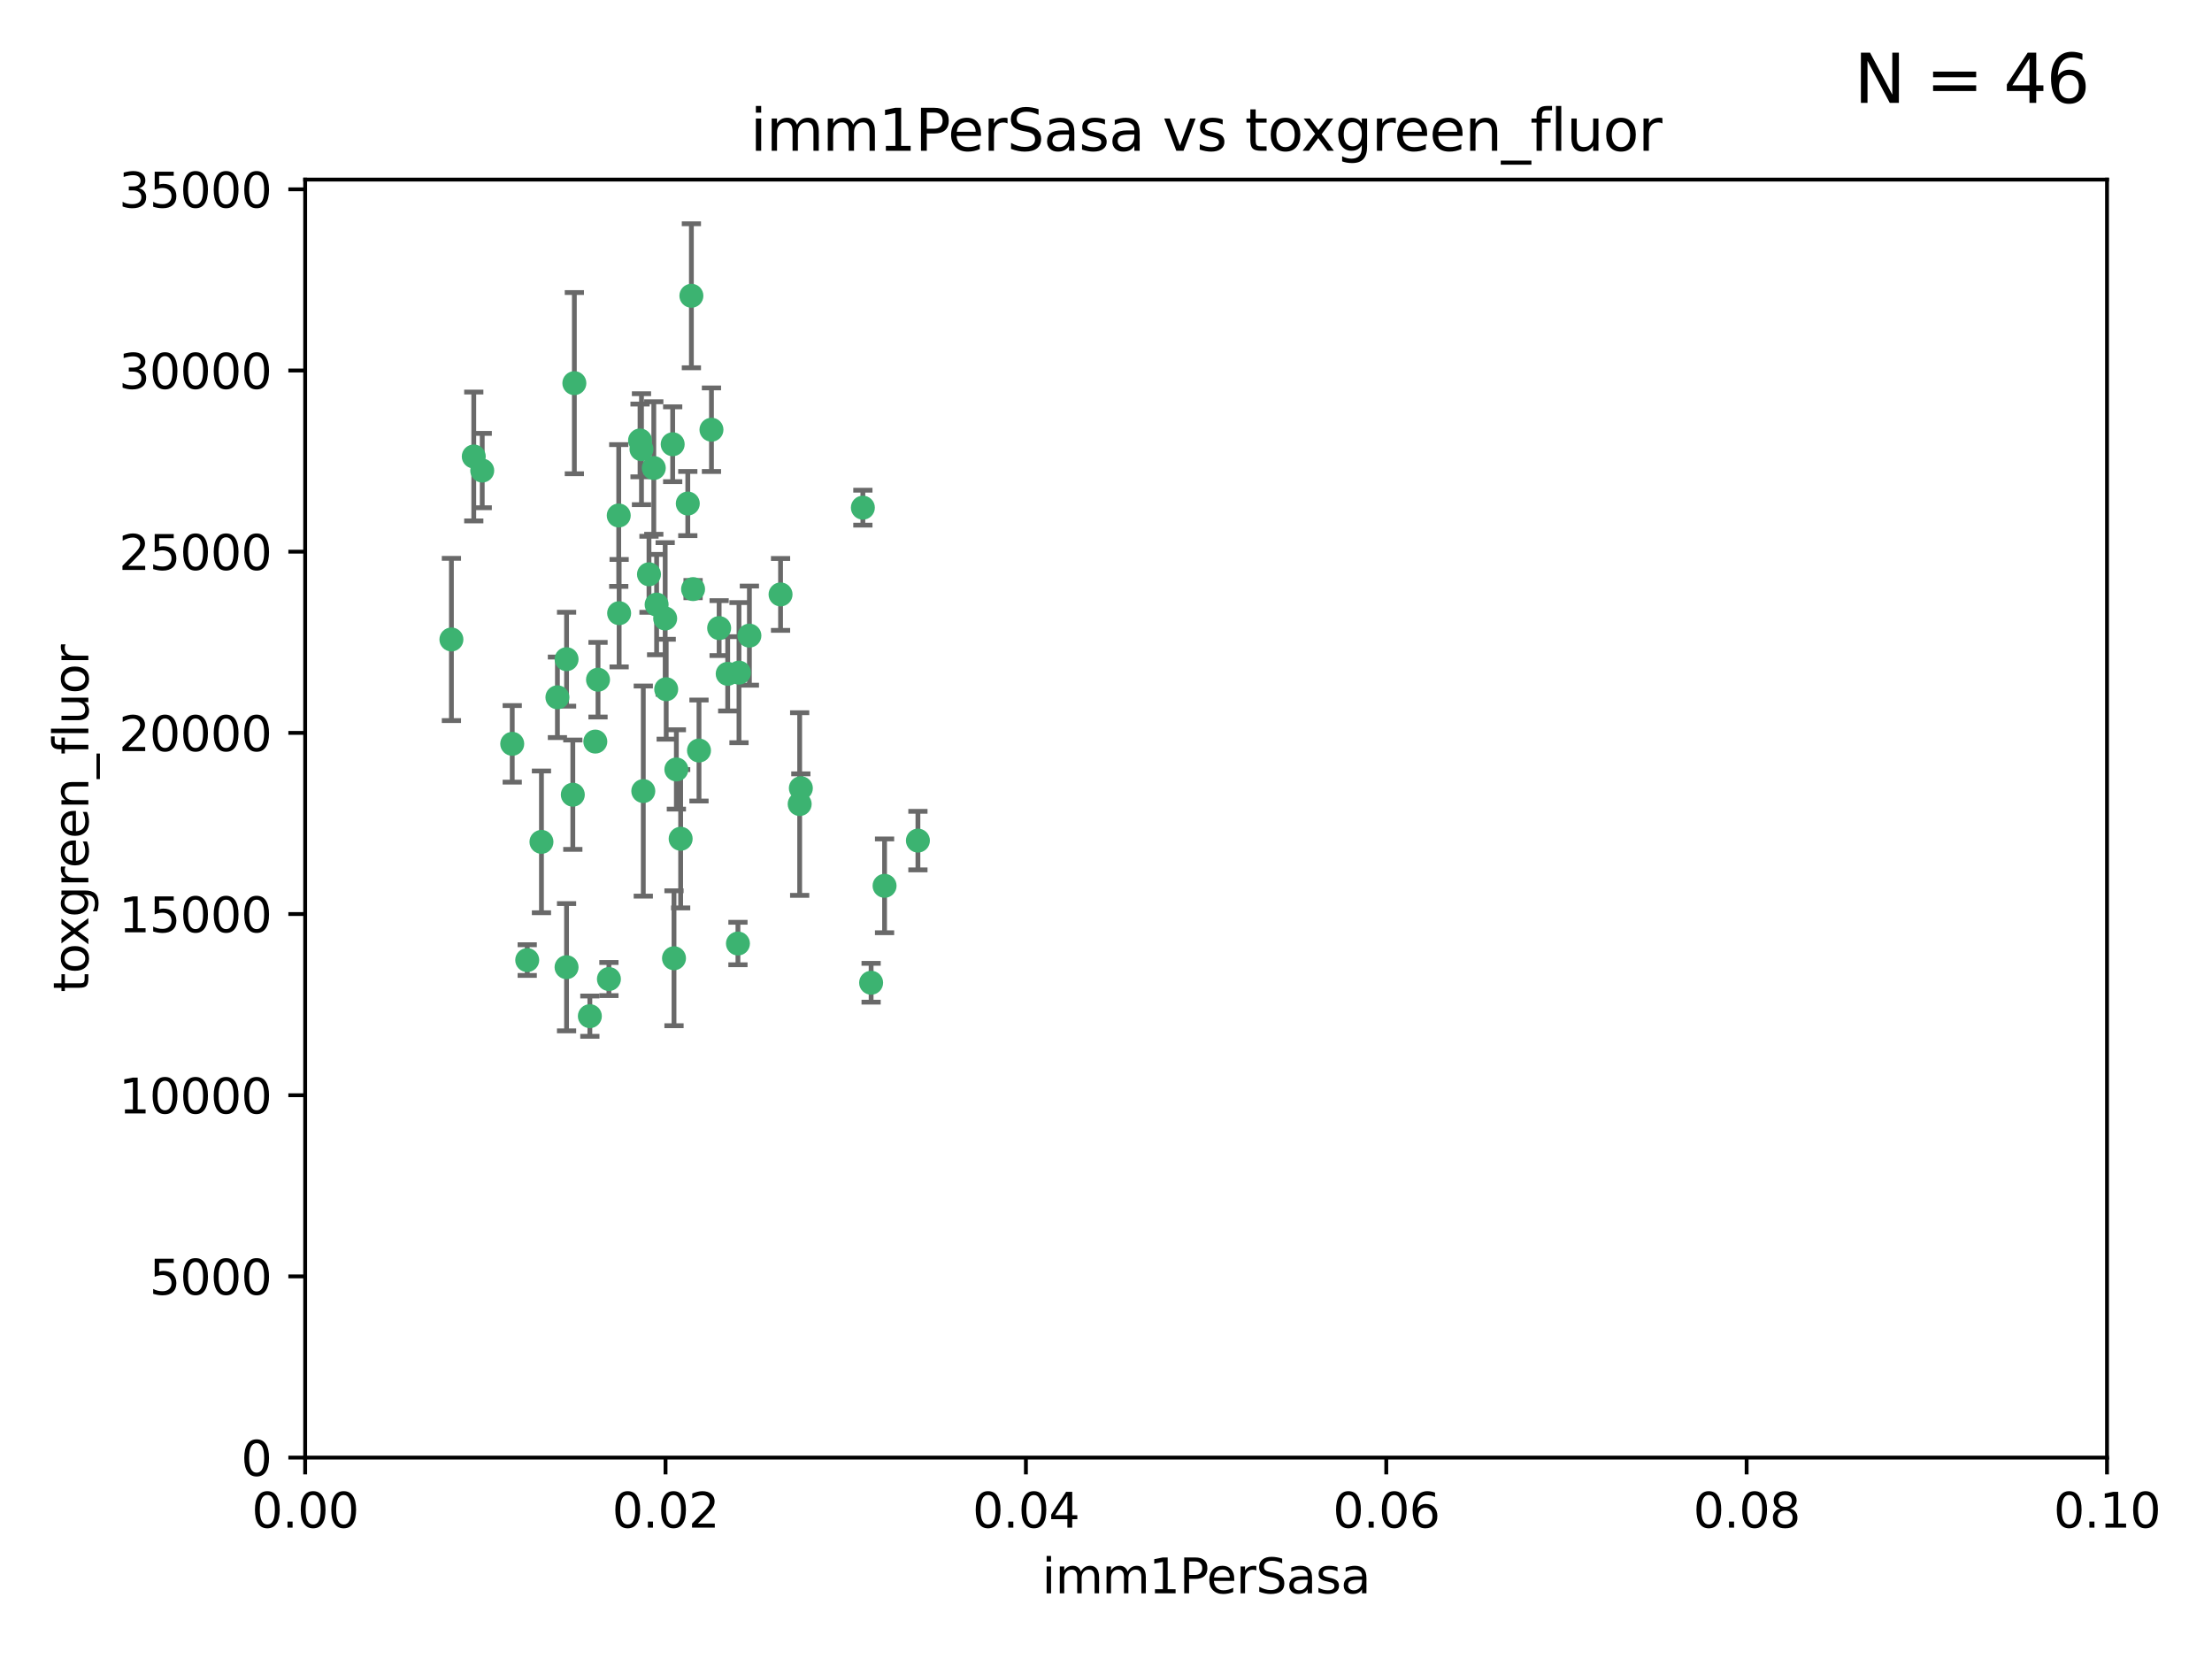 <?xml version="1.0" encoding="utf-8" standalone="no"?>
<!DOCTYPE svg PUBLIC "-//W3C//DTD SVG 1.1//EN"
  "http://www.w3.org/Graphics/SVG/1.1/DTD/svg11.dtd">
<svg xmlns:xlink="http://www.w3.org/1999/xlink" width="460.8pt" height="345.6pt" viewBox="0 0 460.8 345.6" xmlns="http://www.w3.org/2000/svg" version="1.1">
 <defs>
  <style type="text/css">*{stroke-linejoin: round; stroke-linecap: butt}</style>
 </defs>
 <g id="figure_1">
  <g id="patch_1">
   <path d="M 0 345.6 
L 460.8 345.6 
L 460.8 0 
L 0 0 
z
" style="fill: #ffffff"/>
  </g>
  <g id="axes_1">
   <g id="patch_2">
    <path d="M 63.571 303.64 
L 438.93 303.64 
L 438.93 37.411 
L 63.571 37.411 
z
" style="fill: #ffffff"/>
   </g>
   <g id="PathCollection_1">
    <defs>
     <path id="mf09c8affb4" d="M 0 1.118 
C 0.297 1.118 0.581 1 0.791 0.791 
C 1 0.581 1.118 0.297 1.118 0 
C 1.118 -0.297 1 -0.581 0.791 -0.791 
C 0.581 -1 0.297 -1.118 0 -1.118 
C -0.297 -1.118 -0.581 -1 -0.791 -0.791 
C -1 -0.581 -1.118 -0.297 -1.118 0 
C -1.118 0.297 -1 0.581 -0.791 0.791 
C -0.581 1 -0.297 1.118 0 1.118 
z
" style="stroke: #3cb371"/>
    </defs>
    <g clip-path="url(#p723d322f1e)">
     <use xlink:href="#mf09c8affb4" x="100.458" y="98.026" style="fill: #3cb371; stroke: #3cb371"/>
     <use xlink:href="#mf09c8affb4" x="98.695" y="95.094" style="fill: #3cb371; stroke: #3cb371"/>
     <use xlink:href="#mf09c8affb4" x="148.21" y="89.516" style="fill: #3cb371; stroke: #3cb371"/>
     <use xlink:href="#mf09c8affb4" x="138.568" y="128.839" style="fill: #3cb371; stroke: #3cb371"/>
     <use xlink:href="#mf09c8affb4" x="118.027" y="137.321" style="fill: #3cb371; stroke: #3cb371"/>
     <use xlink:href="#mf09c8affb4" x="133.331" y="91.754" style="fill: #3cb371; stroke: #3cb371"/>
     <use xlink:href="#mf09c8affb4" x="136.786" y="125.947" style="fill: #3cb371; stroke: #3cb371"/>
     <use xlink:href="#mf09c8affb4" x="124.016" y="154.483" style="fill: #3cb371; stroke: #3cb371"/>
     <use xlink:href="#mf09c8affb4" x="128.894" y="107.386" style="fill: #3cb371; stroke: #3cb371"/>
     <use xlink:href="#mf09c8affb4" x="135.196" y="119.635" style="fill: #3cb371; stroke: #3cb371"/>
     <use xlink:href="#mf09c8affb4" x="119.649" y="79.819" style="fill: #3cb371; stroke: #3cb371"/>
     <use xlink:href="#mf09c8affb4" x="144.38" y="122.72" style="fill: #3cb371; stroke: #3cb371"/>
     <use xlink:href="#mf09c8affb4" x="126.849" y="203.953" style="fill: #3cb371; stroke: #3cb371"/>
     <use xlink:href="#mf09c8affb4" x="106.707" y="154.954" style="fill: #3cb371; stroke: #3cb371"/>
     <use xlink:href="#mf09c8affb4" x="143.28" y="104.896" style="fill: #3cb371; stroke: #3cb371"/>
     <use xlink:href="#mf09c8affb4" x="145.613" y="156.348" style="fill: #3cb371; stroke: #3cb371"/>
     <use xlink:href="#mf09c8affb4" x="179.751" y="105.756" style="fill: #3cb371; stroke: #3cb371"/>
     <use xlink:href="#mf09c8affb4" x="136.196" y="97.498" style="fill: #3cb371; stroke: #3cb371"/>
     <use xlink:href="#mf09c8affb4" x="140.132" y="92.545" style="fill: #3cb371; stroke: #3cb371"/>
     <use xlink:href="#mf09c8affb4" x="119.328" y="165.548" style="fill: #3cb371; stroke: #3cb371"/>
     <use xlink:href="#mf09c8affb4" x="122.878" y="211.686" style="fill: #3cb371; stroke: #3cb371"/>
     <use xlink:href="#mf09c8affb4" x="109.831" y="200.005" style="fill: #3cb371; stroke: #3cb371"/>
     <use xlink:href="#mf09c8affb4" x="149.81" y="130.84" style="fill: #3cb371; stroke: #3cb371"/>
     <use xlink:href="#mf09c8affb4" x="140.407" y="199.62" style="fill: #3cb371; stroke: #3cb371"/>
     <use xlink:href="#mf09c8affb4" x="112.795" y="175.376" style="fill: #3cb371; stroke: #3cb371"/>
     <use xlink:href="#mf09c8affb4" x="151.594" y="140.37" style="fill: #3cb371; stroke: #3cb371"/>
     <use xlink:href="#mf09c8affb4" x="133.632" y="93.572" style="fill: #3cb371; stroke: #3cb371"/>
     <use xlink:href="#mf09c8affb4" x="128.977" y="127.738" style="fill: #3cb371; stroke: #3cb371"/>
     <use xlink:href="#mf09c8affb4" x="116.121" y="145.262" style="fill: #3cb371; stroke: #3cb371"/>
     <use xlink:href="#mf09c8affb4" x="153.946" y="140.122" style="fill: #3cb371; stroke: #3cb371"/>
     <use xlink:href="#mf09c8affb4" x="144.029" y="61.614" style="fill: #3cb371; stroke: #3cb371"/>
     <use xlink:href="#mf09c8affb4" x="156.112" y="132.411" style="fill: #3cb371; stroke: #3cb371"/>
     <use xlink:href="#mf09c8affb4" x="181.47" y="204.723" style="fill: #3cb371; stroke: #3cb371"/>
     <use xlink:href="#mf09c8affb4" x="166.831" y="164.19" style="fill: #3cb371; stroke: #3cb371"/>
     <use xlink:href="#mf09c8affb4" x="94.037" y="133.213" style="fill: #3cb371; stroke: #3cb371"/>
     <use xlink:href="#mf09c8affb4" x="140.899" y="160.289" style="fill: #3cb371; stroke: #3cb371"/>
     <use xlink:href="#mf09c8affb4" x="153.727" y="196.552" style="fill: #3cb371; stroke: #3cb371"/>
     <use xlink:href="#mf09c8affb4" x="141.792" y="174.728" style="fill: #3cb371; stroke: #3cb371"/>
     <use xlink:href="#mf09c8affb4" x="124.578" y="141.593" style="fill: #3cb371; stroke: #3cb371"/>
     <use xlink:href="#mf09c8affb4" x="191.219" y="175.112" style="fill: #3cb371; stroke: #3cb371"/>
     <use xlink:href="#mf09c8affb4" x="134.01" y="164.794" style="fill: #3cb371; stroke: #3cb371"/>
     <use xlink:href="#mf09c8affb4" x="138.782" y="143.576" style="fill: #3cb371; stroke: #3cb371"/>
     <use xlink:href="#mf09c8affb4" x="166.587" y="167.495" style="fill: #3cb371; stroke: #3cb371"/>
     <use xlink:href="#mf09c8affb4" x="162.604" y="123.828" style="fill: #3cb371; stroke: #3cb371"/>
     <use xlink:href="#mf09c8affb4" x="118.024" y="201.488" style="fill: #3cb371; stroke: #3cb371"/>
     <use xlink:href="#mf09c8affb4" x="184.271" y="184.534" style="fill: #3cb371; stroke: #3cb371"/>
    </g>
   </g>
   <g id="matplotlib.axis_1">
    <g id="xtick_1">
     <g id="line2d_1">
      <defs>
       <path id="mefc4baea76" d="M 0 0 
L 0 3.5 
" style="stroke: #000000; stroke-width: 0.8"/>
      </defs>
      <g>
       <use xlink:href="#mefc4baea76" x="63.571" y="303.64" style="stroke: #000000; stroke-width: 0.8"/>
      </g>
     </g>
     <g id="text_1">
      <!-- 0.00 -->
      <g transform="translate(52.438 318.238)scale(0.1 -0.1)">
       <defs>
        <path id="DejaVuSans-30" d="M 2034 4250 
Q 1547 4250 1301 3770 
Q 1056 3291 1056 2328 
Q 1056 1369 1301 889 
Q 1547 409 2034 409 
Q 2525 409 2770 889 
Q 3016 1369 3016 2328 
Q 3016 3291 2770 3770 
Q 2525 4250 2034 4250 
z
M 2034 4750 
Q 2819 4750 3233 4129 
Q 3647 3509 3647 2328 
Q 3647 1150 3233 529 
Q 2819 -91 2034 -91 
Q 1250 -91 836 529 
Q 422 1150 422 2328 
Q 422 3509 836 4129 
Q 1250 4750 2034 4750 
z
" transform="scale(0.016)"/>
        <path id="DejaVuSans-2e" d="M 684 794 
L 1344 794 
L 1344 0 
L 684 0 
L 684 794 
z
" transform="scale(0.016)"/>
       </defs>
       <use xlink:href="#DejaVuSans-30"/>
       <use xlink:href="#DejaVuSans-2e" x="63.623"/>
       <use xlink:href="#DejaVuSans-30" x="95.41"/>
       <use xlink:href="#DejaVuSans-30" x="159.033"/>
      </g>
     </g>
    </g>
    <g id="xtick_2">
     <g id="line2d_2">
      <g>
       <use xlink:href="#mefc4baea76" x="138.643" y="303.64" style="stroke: #000000; stroke-width: 0.8"/>
      </g>
     </g>
     <g id="text_2">
      <!-- 0.02 -->
      <g transform="translate(127.51 318.238)scale(0.1 -0.1)">
       <defs>
        <path id="DejaVuSans-32" d="M 1228 531 
L 3431 531 
L 3431 0 
L 469 0 
L 469 531 
Q 828 903 1448 1529 
Q 2069 2156 2228 2338 
Q 2531 2678 2651 2914 
Q 2772 3150 2772 3378 
Q 2772 3750 2511 3984 
Q 2250 4219 1831 4219 
Q 1534 4219 1204 4116 
Q 875 4013 500 3803 
L 500 4441 
Q 881 4594 1212 4672 
Q 1544 4750 1819 4750 
Q 2544 4750 2975 4387 
Q 3406 4025 3406 3419 
Q 3406 3131 3298 2873 
Q 3191 2616 2906 2266 
Q 2828 2175 2409 1742 
Q 1991 1309 1228 531 
z
" transform="scale(0.016)"/>
       </defs>
       <use xlink:href="#DejaVuSans-30"/>
       <use xlink:href="#DejaVuSans-2e" x="63.623"/>
       <use xlink:href="#DejaVuSans-30" x="95.41"/>
       <use xlink:href="#DejaVuSans-32" x="159.033"/>
      </g>
     </g>
    </g>
    <g id="xtick_3">
     <g id="line2d_3">
      <g>
       <use xlink:href="#mefc4baea76" x="213.715" y="303.64" style="stroke: #000000; stroke-width: 0.8"/>
      </g>
     </g>
     <g id="text_3">
      <!-- 0.04 -->
      <g transform="translate(202.582 318.238)scale(0.1 -0.1)">
       <defs>
        <path id="DejaVuSans-34" d="M 2419 4116 
L 825 1625 
L 2419 1625 
L 2419 4116 
z
M 2253 4666 
L 3047 4666 
L 3047 1625 
L 3713 1625 
L 3713 1100 
L 3047 1100 
L 3047 0 
L 2419 0 
L 2419 1100 
L 313 1100 
L 313 1709 
L 2253 4666 
z
" transform="scale(0.016)"/>
       </defs>
       <use xlink:href="#DejaVuSans-30"/>
       <use xlink:href="#DejaVuSans-2e" x="63.623"/>
       <use xlink:href="#DejaVuSans-30" x="95.41"/>
       <use xlink:href="#DejaVuSans-34" x="159.033"/>
      </g>
     </g>
    </g>
    <g id="xtick_4">
     <g id="line2d_4">
      <g>
       <use xlink:href="#mefc4baea76" x="288.786" y="303.64" style="stroke: #000000; stroke-width: 0.8"/>
      </g>
     </g>
     <g id="text_4">
      <!-- 0.06 -->
      <g transform="translate(277.654 318.238)scale(0.1 -0.1)">
       <defs>
        <path id="DejaVuSans-36" d="M 2113 2584 
Q 1688 2584 1439 2293 
Q 1191 2003 1191 1497 
Q 1191 994 1439 701 
Q 1688 409 2113 409 
Q 2538 409 2786 701 
Q 3034 994 3034 1497 
Q 3034 2003 2786 2293 
Q 2538 2584 2113 2584 
z
M 3366 4563 
L 3366 3988 
Q 3128 4100 2886 4159 
Q 2644 4219 2406 4219 
Q 1781 4219 1451 3797 
Q 1122 3375 1075 2522 
Q 1259 2794 1537 2939 
Q 1816 3084 2150 3084 
Q 2853 3084 3261 2657 
Q 3669 2231 3669 1497 
Q 3669 778 3244 343 
Q 2819 -91 2113 -91 
Q 1303 -91 875 529 
Q 447 1150 447 2328 
Q 447 3434 972 4092 
Q 1497 4750 2381 4750 
Q 2619 4750 2861 4703 
Q 3103 4656 3366 4563 
z
" transform="scale(0.016)"/>
       </defs>
       <use xlink:href="#DejaVuSans-30"/>
       <use xlink:href="#DejaVuSans-2e" x="63.623"/>
       <use xlink:href="#DejaVuSans-30" x="95.41"/>
       <use xlink:href="#DejaVuSans-36" x="159.033"/>
      </g>
     </g>
    </g>
    <g id="xtick_5">
     <g id="line2d_5">
      <g>
       <use xlink:href="#mefc4baea76" x="363.858" y="303.64" style="stroke: #000000; stroke-width: 0.8"/>
      </g>
     </g>
     <g id="text_5">
      <!-- 0.08 -->
      <g transform="translate(352.725 318.238)scale(0.1 -0.1)">
       <defs>
        <path id="DejaVuSans-38" d="M 2034 2216 
Q 1584 2216 1326 1975 
Q 1069 1734 1069 1313 
Q 1069 891 1326 650 
Q 1584 409 2034 409 
Q 2484 409 2743 651 
Q 3003 894 3003 1313 
Q 3003 1734 2745 1975 
Q 2488 2216 2034 2216 
z
M 1403 2484 
Q 997 2584 770 2862 
Q 544 3141 544 3541 
Q 544 4100 942 4425 
Q 1341 4750 2034 4750 
Q 2731 4750 3128 4425 
Q 3525 4100 3525 3541 
Q 3525 3141 3298 2862 
Q 3072 2584 2669 2484 
Q 3125 2378 3379 2068 
Q 3634 1759 3634 1313 
Q 3634 634 3220 271 
Q 2806 -91 2034 -91 
Q 1263 -91 848 271 
Q 434 634 434 1313 
Q 434 1759 690 2068 
Q 947 2378 1403 2484 
z
M 1172 3481 
Q 1172 3119 1398 2916 
Q 1625 2713 2034 2713 
Q 2441 2713 2670 2916 
Q 2900 3119 2900 3481 
Q 2900 3844 2670 4047 
Q 2441 4250 2034 4250 
Q 1625 4250 1398 4047 
Q 1172 3844 1172 3481 
z
" transform="scale(0.016)"/>
       </defs>
       <use xlink:href="#DejaVuSans-30"/>
       <use xlink:href="#DejaVuSans-2e" x="63.623"/>
       <use xlink:href="#DejaVuSans-30" x="95.41"/>
       <use xlink:href="#DejaVuSans-38" x="159.033"/>
      </g>
     </g>
    </g>
    <g id="xtick_6">
     <g id="line2d_6">
      <g>
       <use xlink:href="#mefc4baea76" x="438.93" y="303.64" style="stroke: #000000; stroke-width: 0.8"/>
      </g>
     </g>
     <g id="text_6">
      <!-- 0.10 -->
      <g transform="translate(427.797 318.238)scale(0.1 -0.1)">
       <defs>
        <path id="DejaVuSans-31" d="M 794 531 
L 1825 531 
L 1825 4091 
L 703 3866 
L 703 4441 
L 1819 4666 
L 2450 4666 
L 2450 531 
L 3481 531 
L 3481 0 
L 794 0 
L 794 531 
z
" transform="scale(0.016)"/>
       </defs>
       <use xlink:href="#DejaVuSans-30"/>
       <use xlink:href="#DejaVuSans-2e" x="63.623"/>
       <use xlink:href="#DejaVuSans-31" x="95.41"/>
       <use xlink:href="#DejaVuSans-30" x="159.033"/>
      </g>
     </g>
    </g>
    <g id="text_7">
     <!-- imm1PerSasa -->
     <g transform="translate(217.067 331.917)scale(0.1 -0.1)">
      <defs>
       <path id="DejaVuSans-69" d="M 603 3500 
L 1178 3500 
L 1178 0 
L 603 0 
L 603 3500 
z
M 603 4863 
L 1178 4863 
L 1178 4134 
L 603 4134 
L 603 4863 
z
" transform="scale(0.016)"/>
       <path id="DejaVuSans-6d" d="M 3328 2828 
Q 3544 3216 3844 3400 
Q 4144 3584 4550 3584 
Q 5097 3584 5394 3201 
Q 5691 2819 5691 2113 
L 5691 0 
L 5113 0 
L 5113 2094 
Q 5113 2597 4934 2840 
Q 4756 3084 4391 3084 
Q 3944 3084 3684 2787 
Q 3425 2491 3425 1978 
L 3425 0 
L 2847 0 
L 2847 2094 
Q 2847 2600 2669 2842 
Q 2491 3084 2119 3084 
Q 1678 3084 1418 2786 
Q 1159 2488 1159 1978 
L 1159 0 
L 581 0 
L 581 3500 
L 1159 3500 
L 1159 2956 
Q 1356 3278 1631 3431 
Q 1906 3584 2284 3584 
Q 2666 3584 2933 3390 
Q 3200 3197 3328 2828 
z
" transform="scale(0.016)"/>
       <path id="DejaVuSans-50" d="M 1259 4147 
L 1259 2394 
L 2053 2394 
Q 2494 2394 2734 2622 
Q 2975 2850 2975 3272 
Q 2975 3691 2734 3919 
Q 2494 4147 2053 4147 
L 1259 4147 
z
M 628 4666 
L 2053 4666 
Q 2838 4666 3239 4311 
Q 3641 3956 3641 3272 
Q 3641 2581 3239 2228 
Q 2838 1875 2053 1875 
L 1259 1875 
L 1259 0 
L 628 0 
L 628 4666 
z
" transform="scale(0.016)"/>
       <path id="DejaVuSans-65" d="M 3597 1894 
L 3597 1613 
L 953 1613 
Q 991 1019 1311 708 
Q 1631 397 2203 397 
Q 2534 397 2845 478 
Q 3156 559 3463 722 
L 3463 178 
Q 3153 47 2828 -22 
Q 2503 -91 2169 -91 
Q 1331 -91 842 396 
Q 353 884 353 1716 
Q 353 2575 817 3079 
Q 1281 3584 2069 3584 
Q 2775 3584 3186 3129 
Q 3597 2675 3597 1894 
z
M 3022 2063 
Q 3016 2534 2758 2815 
Q 2500 3097 2075 3097 
Q 1594 3097 1305 2825 
Q 1016 2553 972 2059 
L 3022 2063 
z
" transform="scale(0.016)"/>
       <path id="DejaVuSans-72" d="M 2631 2963 
Q 2534 3019 2420 3045 
Q 2306 3072 2169 3072 
Q 1681 3072 1420 2755 
Q 1159 2438 1159 1844 
L 1159 0 
L 581 0 
L 581 3500 
L 1159 3500 
L 1159 2956 
Q 1341 3275 1631 3429 
Q 1922 3584 2338 3584 
Q 2397 3584 2469 3576 
Q 2541 3569 2628 3553 
L 2631 2963 
z
" transform="scale(0.016)"/>
       <path id="DejaVuSans-53" d="M 3425 4513 
L 3425 3897 
Q 3066 4069 2747 4153 
Q 2428 4238 2131 4238 
Q 1616 4238 1336 4038 
Q 1056 3838 1056 3469 
Q 1056 3159 1242 3001 
Q 1428 2844 1947 2747 
L 2328 2669 
Q 3034 2534 3370 2195 
Q 3706 1856 3706 1288 
Q 3706 609 3251 259 
Q 2797 -91 1919 -91 
Q 1588 -91 1214 -16 
Q 841 59 441 206 
L 441 856 
Q 825 641 1194 531 
Q 1563 422 1919 422 
Q 2459 422 2753 634 
Q 3047 847 3047 1241 
Q 3047 1584 2836 1778 
Q 2625 1972 2144 2069 
L 1759 2144 
Q 1053 2284 737 2584 
Q 422 2884 422 3419 
Q 422 4038 858 4394 
Q 1294 4750 2059 4750 
Q 2388 4750 2728 4690 
Q 3069 4631 3425 4513 
z
" transform="scale(0.016)"/>
       <path id="DejaVuSans-61" d="M 2194 1759 
Q 1497 1759 1228 1600 
Q 959 1441 959 1056 
Q 959 750 1161 570 
Q 1363 391 1709 391 
Q 2188 391 2477 730 
Q 2766 1069 2766 1631 
L 2766 1759 
L 2194 1759 
z
M 3341 1997 
L 3341 0 
L 2766 0 
L 2766 531 
Q 2569 213 2275 61 
Q 1981 -91 1556 -91 
Q 1019 -91 701 211 
Q 384 513 384 1019 
Q 384 1609 779 1909 
Q 1175 2209 1959 2209 
L 2766 2209 
L 2766 2266 
Q 2766 2663 2505 2880 
Q 2244 3097 1772 3097 
Q 1472 3097 1187 3025 
Q 903 2953 641 2809 
L 641 3341 
Q 956 3463 1253 3523 
Q 1550 3584 1831 3584 
Q 2591 3584 2966 3190 
Q 3341 2797 3341 1997 
z
" transform="scale(0.016)"/>
       <path id="DejaVuSans-73" d="M 2834 3397 
L 2834 2853 
Q 2591 2978 2328 3040 
Q 2066 3103 1784 3103 
Q 1356 3103 1142 2972 
Q 928 2841 928 2578 
Q 928 2378 1081 2264 
Q 1234 2150 1697 2047 
L 1894 2003 
Q 2506 1872 2764 1633 
Q 3022 1394 3022 966 
Q 3022 478 2636 193 
Q 2250 -91 1575 -91 
Q 1294 -91 989 -36 
Q 684 19 347 128 
L 347 722 
Q 666 556 975 473 
Q 1284 391 1588 391 
Q 1994 391 2212 530 
Q 2431 669 2431 922 
Q 2431 1156 2273 1281 
Q 2116 1406 1581 1522 
L 1381 1569 
Q 847 1681 609 1914 
Q 372 2147 372 2553 
Q 372 3047 722 3315 
Q 1072 3584 1716 3584 
Q 2034 3584 2315 3537 
Q 2597 3491 2834 3397 
z
" transform="scale(0.016)"/>
      </defs>
      <use xlink:href="#DejaVuSans-69"/>
      <use xlink:href="#DejaVuSans-6d" x="27.783"/>
      <use xlink:href="#DejaVuSans-6d" x="125.195"/>
      <use xlink:href="#DejaVuSans-31" x="222.607"/>
      <use xlink:href="#DejaVuSans-50" x="286.23"/>
      <use xlink:href="#DejaVuSans-65" x="342.908"/>
      <use xlink:href="#DejaVuSans-72" x="404.432"/>
      <use xlink:href="#DejaVuSans-53" x="445.545"/>
      <use xlink:href="#DejaVuSans-61" x="509.021"/>
      <use xlink:href="#DejaVuSans-73" x="570.301"/>
      <use xlink:href="#DejaVuSans-61" x="622.4"/>
     </g>
    </g>
   </g>
   <g id="matplotlib.axis_2">
    <g id="ytick_1">
     <g id="line2d_7">
      <defs>
       <path id="m19bba74cb6" d="M 0 0 
L -3.5 0 
" style="stroke: #000000; stroke-width: 0.8"/>
      </defs>
      <g>
       <use xlink:href="#m19bba74cb6" x="63.571" y="303.64" style="stroke: #000000; stroke-width: 0.8"/>
      </g>
     </g>
     <g id="text_8">
      <!-- 0 -->
      <g transform="translate(50.209 307.439)scale(0.1 -0.1)">
       <use xlink:href="#DejaVuSans-30"/>
      </g>
     </g>
    </g>
    <g id="ytick_2">
     <g id="line2d_8">
      <g>
       <use xlink:href="#m19bba74cb6" x="63.571" y="265.897" style="stroke: #000000; stroke-width: 0.8"/>
      </g>
     </g>
     <g id="text_9">
      <!-- 5000 -->
      <g transform="translate(31.121 269.696)scale(0.1 -0.1)">
       <defs>
        <path id="DejaVuSans-35" d="M 691 4666 
L 3169 4666 
L 3169 4134 
L 1269 4134 
L 1269 2991 
Q 1406 3038 1543 3061 
Q 1681 3084 1819 3084 
Q 2600 3084 3056 2656 
Q 3513 2228 3513 1497 
Q 3513 744 3044 326 
Q 2575 -91 1722 -91 
Q 1428 -91 1123 -41 
Q 819 9 494 109 
L 494 744 
Q 775 591 1075 516 
Q 1375 441 1709 441 
Q 2250 441 2565 725 
Q 2881 1009 2881 1497 
Q 2881 1984 2565 2268 
Q 2250 2553 1709 2553 
Q 1456 2553 1204 2497 
Q 953 2441 691 2322 
L 691 4666 
z
" transform="scale(0.016)"/>
       </defs>
       <use xlink:href="#DejaVuSans-35"/>
       <use xlink:href="#DejaVuSans-30" x="63.623"/>
       <use xlink:href="#DejaVuSans-30" x="127.246"/>
       <use xlink:href="#DejaVuSans-30" x="190.869"/>
      </g>
     </g>
    </g>
    <g id="ytick_3">
     <g id="line2d_9">
      <g>
       <use xlink:href="#m19bba74cb6" x="63.571" y="228.154" style="stroke: #000000; stroke-width: 0.8"/>
      </g>
     </g>
     <g id="text_10">
      <!-- 10000 -->
      <g transform="translate(24.759 231.953)scale(0.1 -0.1)">
       <use xlink:href="#DejaVuSans-31"/>
       <use xlink:href="#DejaVuSans-30" x="63.623"/>
       <use xlink:href="#DejaVuSans-30" x="127.246"/>
       <use xlink:href="#DejaVuSans-30" x="190.869"/>
       <use xlink:href="#DejaVuSans-30" x="254.492"/>
      </g>
     </g>
    </g>
    <g id="ytick_4">
     <g id="line2d_10">
      <g>
       <use xlink:href="#m19bba74cb6" x="63.571" y="190.411" style="stroke: #000000; stroke-width: 0.8"/>
      </g>
     </g>
     <g id="text_11">
      <!-- 15000 -->
      <g transform="translate(24.759 194.21)scale(0.1 -0.1)">
       <use xlink:href="#DejaVuSans-31"/>
       <use xlink:href="#DejaVuSans-35" x="63.623"/>
       <use xlink:href="#DejaVuSans-30" x="127.246"/>
       <use xlink:href="#DejaVuSans-30" x="190.869"/>
       <use xlink:href="#DejaVuSans-30" x="254.492"/>
      </g>
     </g>
    </g>
    <g id="ytick_5">
     <g id="line2d_11">
      <g>
       <use xlink:href="#m19bba74cb6" x="63.571" y="152.668" style="stroke: #000000; stroke-width: 0.8"/>
      </g>
     </g>
     <g id="text_12">
      <!-- 20000 -->
      <g transform="translate(24.759 156.467)scale(0.1 -0.1)">
       <use xlink:href="#DejaVuSans-32"/>
       <use xlink:href="#DejaVuSans-30" x="63.623"/>
       <use xlink:href="#DejaVuSans-30" x="127.246"/>
       <use xlink:href="#DejaVuSans-30" x="190.869"/>
       <use xlink:href="#DejaVuSans-30" x="254.492"/>
      </g>
     </g>
    </g>
    <g id="ytick_6">
     <g id="line2d_12">
      <g>
       <use xlink:href="#m19bba74cb6" x="63.571" y="114.925" style="stroke: #000000; stroke-width: 0.8"/>
      </g>
     </g>
     <g id="text_13">
      <!-- 25000 -->
      <g transform="translate(24.759 118.724)scale(0.1 -0.1)">
       <use xlink:href="#DejaVuSans-32"/>
       <use xlink:href="#DejaVuSans-35" x="63.623"/>
       <use xlink:href="#DejaVuSans-30" x="127.246"/>
       <use xlink:href="#DejaVuSans-30" x="190.869"/>
       <use xlink:href="#DejaVuSans-30" x="254.492"/>
      </g>
     </g>
    </g>
    <g id="ytick_7">
     <g id="line2d_13">
      <g>
       <use xlink:href="#m19bba74cb6" x="63.571" y="77.181" style="stroke: #000000; stroke-width: 0.8"/>
      </g>
     </g>
     <g id="text_14">
      <!-- 30000 -->
      <g transform="translate(24.759 80.981)scale(0.1 -0.1)">
       <defs>
        <path id="DejaVuSans-33" d="M 2597 2516 
Q 3050 2419 3304 2112 
Q 3559 1806 3559 1356 
Q 3559 666 3084 287 
Q 2609 -91 1734 -91 
Q 1441 -91 1130 -33 
Q 819 25 488 141 
L 488 750 
Q 750 597 1062 519 
Q 1375 441 1716 441 
Q 2309 441 2620 675 
Q 2931 909 2931 1356 
Q 2931 1769 2642 2001 
Q 2353 2234 1838 2234 
L 1294 2234 
L 1294 2753 
L 1863 2753 
Q 2328 2753 2575 2939 
Q 2822 3125 2822 3475 
Q 2822 3834 2567 4026 
Q 2313 4219 1838 4219 
Q 1578 4219 1281 4162 
Q 984 4106 628 3988 
L 628 4550 
Q 988 4650 1302 4700 
Q 1616 4750 1894 4750 
Q 2613 4750 3031 4423 
Q 3450 4097 3450 3541 
Q 3450 3153 3228 2886 
Q 3006 2619 2597 2516 
z
" transform="scale(0.016)"/>
       </defs>
       <use xlink:href="#DejaVuSans-33"/>
       <use xlink:href="#DejaVuSans-30" x="63.623"/>
       <use xlink:href="#DejaVuSans-30" x="127.246"/>
       <use xlink:href="#DejaVuSans-30" x="190.869"/>
       <use xlink:href="#DejaVuSans-30" x="254.492"/>
      </g>
     </g>
    </g>
    <g id="ytick_8">
     <g id="line2d_14">
      <g>
       <use xlink:href="#m19bba74cb6" x="63.571" y="39.438" style="stroke: #000000; stroke-width: 0.8"/>
      </g>
     </g>
     <g id="text_15">
      <!-- 35000 -->
      <g transform="translate(24.759 43.238)scale(0.1 -0.1)">
       <use xlink:href="#DejaVuSans-33"/>
       <use xlink:href="#DejaVuSans-35" x="63.623"/>
       <use xlink:href="#DejaVuSans-30" x="127.246"/>
       <use xlink:href="#DejaVuSans-30" x="190.869"/>
       <use xlink:href="#DejaVuSans-30" x="254.492"/>
      </g>
     </g>
    </g>
    <g id="text_16">
     <!-- toxgreen_fluor -->
     <g transform="translate(18.401 206.72)rotate(-90)scale(0.1 -0.1)">
      <defs>
       <path id="DejaVuSans-74" d="M 1172 4494 
L 1172 3500 
L 2356 3500 
L 2356 3053 
L 1172 3053 
L 1172 1153 
Q 1172 725 1289 603 
Q 1406 481 1766 481 
L 2356 481 
L 2356 0 
L 1766 0 
Q 1100 0 847 248 
Q 594 497 594 1153 
L 594 3053 
L 172 3053 
L 172 3500 
L 594 3500 
L 594 4494 
L 1172 4494 
z
" transform="scale(0.016)"/>
       <path id="DejaVuSans-6f" d="M 1959 3097 
Q 1497 3097 1228 2736 
Q 959 2375 959 1747 
Q 959 1119 1226 758 
Q 1494 397 1959 397 
Q 2419 397 2687 759 
Q 2956 1122 2956 1747 
Q 2956 2369 2687 2733 
Q 2419 3097 1959 3097 
z
M 1959 3584 
Q 2709 3584 3137 3096 
Q 3566 2609 3566 1747 
Q 3566 888 3137 398 
Q 2709 -91 1959 -91 
Q 1206 -91 779 398 
Q 353 888 353 1747 
Q 353 2609 779 3096 
Q 1206 3584 1959 3584 
z
" transform="scale(0.016)"/>
       <path id="DejaVuSans-78" d="M 3513 3500 
L 2247 1797 
L 3578 0 
L 2900 0 
L 1881 1375 
L 863 0 
L 184 0 
L 1544 1831 
L 300 3500 
L 978 3500 
L 1906 2253 
L 2834 3500 
L 3513 3500 
z
" transform="scale(0.016)"/>
       <path id="DejaVuSans-67" d="M 2906 1791 
Q 2906 2416 2648 2759 
Q 2391 3103 1925 3103 
Q 1463 3103 1205 2759 
Q 947 2416 947 1791 
Q 947 1169 1205 825 
Q 1463 481 1925 481 
Q 2391 481 2648 825 
Q 2906 1169 2906 1791 
z
M 3481 434 
Q 3481 -459 3084 -895 
Q 2688 -1331 1869 -1331 
Q 1566 -1331 1297 -1286 
Q 1028 -1241 775 -1147 
L 775 -588 
Q 1028 -725 1275 -790 
Q 1522 -856 1778 -856 
Q 2344 -856 2625 -561 
Q 2906 -266 2906 331 
L 2906 616 
Q 2728 306 2450 153 
Q 2172 0 1784 0 
Q 1141 0 747 490 
Q 353 981 353 1791 
Q 353 2603 747 3093 
Q 1141 3584 1784 3584 
Q 2172 3584 2450 3431 
Q 2728 3278 2906 2969 
L 2906 3500 
L 3481 3500 
L 3481 434 
z
" transform="scale(0.016)"/>
       <path id="DejaVuSans-6e" d="M 3513 2113 
L 3513 0 
L 2938 0 
L 2938 2094 
Q 2938 2591 2744 2837 
Q 2550 3084 2163 3084 
Q 1697 3084 1428 2787 
Q 1159 2491 1159 1978 
L 1159 0 
L 581 0 
L 581 3500 
L 1159 3500 
L 1159 2956 
Q 1366 3272 1645 3428 
Q 1925 3584 2291 3584 
Q 2894 3584 3203 3211 
Q 3513 2838 3513 2113 
z
" transform="scale(0.016)"/>
       <path id="DejaVuSans-5f" d="M 3263 -1063 
L 3263 -1509 
L -63 -1509 
L -63 -1063 
L 3263 -1063 
z
" transform="scale(0.016)"/>
       <path id="DejaVuSans-66" d="M 2375 4863 
L 2375 4384 
L 1825 4384 
Q 1516 4384 1395 4259 
Q 1275 4134 1275 3809 
L 1275 3500 
L 2222 3500 
L 2222 3053 
L 1275 3053 
L 1275 0 
L 697 0 
L 697 3053 
L 147 3053 
L 147 3500 
L 697 3500 
L 697 3744 
Q 697 4328 969 4595 
Q 1241 4863 1831 4863 
L 2375 4863 
z
" transform="scale(0.016)"/>
       <path id="DejaVuSans-6c" d="M 603 4863 
L 1178 4863 
L 1178 0 
L 603 0 
L 603 4863 
z
" transform="scale(0.016)"/>
       <path id="DejaVuSans-75" d="M 544 1381 
L 544 3500 
L 1119 3500 
L 1119 1403 
Q 1119 906 1312 657 
Q 1506 409 1894 409 
Q 2359 409 2629 706 
Q 2900 1003 2900 1516 
L 2900 3500 
L 3475 3500 
L 3475 0 
L 2900 0 
L 2900 538 
Q 2691 219 2414 64 
Q 2138 -91 1772 -91 
Q 1169 -91 856 284 
Q 544 659 544 1381 
z
M 1991 3584 
L 1991 3584 
z
" transform="scale(0.016)"/>
      </defs>
      <use xlink:href="#DejaVuSans-74"/>
      <use xlink:href="#DejaVuSans-6f" x="39.209"/>
      <use xlink:href="#DejaVuSans-78" x="97.266"/>
      <use xlink:href="#DejaVuSans-67" x="156.445"/>
      <use xlink:href="#DejaVuSans-72" x="219.922"/>
      <use xlink:href="#DejaVuSans-65" x="258.785"/>
      <use xlink:href="#DejaVuSans-65" x="320.309"/>
      <use xlink:href="#DejaVuSans-6e" x="381.832"/>
      <use xlink:href="#DejaVuSans-5f" x="445.211"/>
      <use xlink:href="#DejaVuSans-66" x="495.211"/>
      <use xlink:href="#DejaVuSans-6c" x="530.416"/>
      <use xlink:href="#DejaVuSans-75" x="558.199"/>
      <use xlink:href="#DejaVuSans-6f" x="621.578"/>
      <use xlink:href="#DejaVuSans-72" x="682.76"/>
     </g>
    </g>
   </g>
   <g id="LineCollection_1">
    <path d="M 100.458 105.772 
L 100.458 90.281 
" clip-path="url(#p723d322f1e)" style="fill: none; stroke: #696969"/>
    <path d="M 98.695 108.514 
L 98.695 81.675 
" clip-path="url(#p723d322f1e)" style="fill: none; stroke: #696969"/>
    <path d="M 148.21 98.217 
L 148.21 80.815 
" clip-path="url(#p723d322f1e)" style="fill: none; stroke: #696969"/>
    <path d="M 138.568 144.637 
L 138.568 113.041 
" clip-path="url(#p723d322f1e)" style="fill: none; stroke: #696969"/>
    <path d="M 118.027 147.102 
L 118.027 127.541 
" clip-path="url(#p723d322f1e)" style="fill: none; stroke: #696969"/>
    <path d="M 133.331 99.334 
L 133.331 84.174 
" clip-path="url(#p723d322f1e)" style="fill: none; stroke: #696969"/>
    <path d="M 136.786 136.397 
L 136.786 115.497 
" clip-path="url(#p723d322f1e)" style="fill: none; stroke: #696969"/>
    <path d="M 124.016 155.048 
L 124.016 153.918 
" clip-path="url(#p723d322f1e)" style="fill: none; stroke: #696969"/>
    <path d="M 128.894 122.155 
L 128.894 92.617 
" clip-path="url(#p723d322f1e)" style="fill: none; stroke: #696969"/>
    <path d="M 135.196 127.554 
L 135.196 111.717 
" clip-path="url(#p723d322f1e)" style="fill: none; stroke: #696969"/>
    <path d="M 119.649 98.693 
L 119.649 60.945 
" clip-path="url(#p723d322f1e)" style="fill: none; stroke: #696969"/>
    <path d="M 144.38 124.514 
L 144.38 120.926 
" clip-path="url(#p723d322f1e)" style="fill: none; stroke: #696969"/>
    <path d="M 126.849 207.405 
L 126.849 200.501 
" clip-path="url(#p723d322f1e)" style="fill: none; stroke: #696969"/>
    <path d="M 106.707 162.929 
L 106.707 146.979 
" clip-path="url(#p723d322f1e)" style="fill: none; stroke: #696969"/>
    <path d="M 143.28 111.578 
L 143.28 98.214 
" clip-path="url(#p723d322f1e)" style="fill: none; stroke: #696969"/>
    <path d="M 145.613 166.868 
L 145.613 145.829 
" clip-path="url(#p723d322f1e)" style="fill: none; stroke: #696969"/>
    <path d="M 179.751 109.392 
L 179.751 102.12 
" clip-path="url(#p723d322f1e)" style="fill: none; stroke: #696969"/>
    <path d="M 136.196 111.302 
L 136.196 83.693 
" clip-path="url(#p723d322f1e)" style="fill: none; stroke: #696969"/>
    <path d="M 140.132 100.341 
L 140.132 84.749 
" clip-path="url(#p723d322f1e)" style="fill: none; stroke: #696969"/>
    <path d="M 119.328 176.939 
L 119.328 154.157 
" clip-path="url(#p723d322f1e)" style="fill: none; stroke: #696969"/>
    <path d="M 122.878 215.883 
L 122.878 207.488 
" clip-path="url(#p723d322f1e)" style="fill: none; stroke: #696969"/>
    <path d="M 109.831 203.204 
L 109.831 196.806 
" clip-path="url(#p723d322f1e)" style="fill: none; stroke: #696969"/>
    <path d="M 149.81 136.561 
L 149.81 125.12 
" clip-path="url(#p723d322f1e)" style="fill: none; stroke: #696969"/>
    <path d="M 140.407 213.675 
L 140.407 185.565 
" clip-path="url(#p723d322f1e)" style="fill: none; stroke: #696969"/>
    <path d="M 112.795 190.142 
L 112.795 160.609 
" clip-path="url(#p723d322f1e)" style="fill: none; stroke: #696969"/>
    <path d="M 151.594 148.106 
L 151.594 132.634 
" clip-path="url(#p723d322f1e)" style="fill: none; stroke: #696969"/>
    <path d="M 133.632 105.129 
L 133.632 82.016 
" clip-path="url(#p723d322f1e)" style="fill: none; stroke: #696969"/>
    <path d="M 128.977 138.926 
L 128.977 116.549 
" clip-path="url(#p723d322f1e)" style="fill: none; stroke: #696969"/>
    <path d="M 116.121 153.647 
L 116.121 136.877 
" clip-path="url(#p723d322f1e)" style="fill: none; stroke: #696969"/>
    <path d="M 153.946 154.719 
L 153.946 125.526 
" clip-path="url(#p723d322f1e)" style="fill: none; stroke: #696969"/>
    <path d="M 144.029 76.614 
L 144.029 46.614 
" clip-path="url(#p723d322f1e)" style="fill: none; stroke: #696969"/>
    <path d="M 156.112 142.738 
L 156.112 122.084 
" clip-path="url(#p723d322f1e)" style="fill: none; stroke: #696969"/>
    <path d="M 181.47 208.763 
L 181.47 200.682 
" clip-path="url(#p723d322f1e)" style="fill: none; stroke: #696969"/>
    <path d="M 166.831 167.175 
L 166.831 161.206 
" clip-path="url(#p723d322f1e)" style="fill: none; stroke: #696969"/>
    <path d="M 94.037 150.11 
L 94.037 116.316 
" clip-path="url(#p723d322f1e)" style="fill: none; stroke: #696969"/>
    <path d="M 140.899 168.551 
L 140.899 152.026 
" clip-path="url(#p723d322f1e)" style="fill: none; stroke: #696969"/>
    <path d="M 153.727 200.974 
L 153.727 192.13 
" clip-path="url(#p723d322f1e)" style="fill: none; stroke: #696969"/>
    <path d="M 141.792 189.135 
L 141.792 160.322 
" clip-path="url(#p723d322f1e)" style="fill: none; stroke: #696969"/>
    <path d="M 124.578 149.363 
L 124.578 133.823 
" clip-path="url(#p723d322f1e)" style="fill: none; stroke: #696969"/>
    <path d="M 191.219 181.212 
L 191.219 169.013 
" clip-path="url(#p723d322f1e)" style="fill: none; stroke: #696969"/>
    <path d="M 134.01 186.68 
L 134.01 142.908 
" clip-path="url(#p723d322f1e)" style="fill: none; stroke: #696969"/>
    <path d="M 138.782 153.98 
L 138.782 133.171 
" clip-path="url(#p723d322f1e)" style="fill: none; stroke: #696969"/>
    <path d="M 166.587 186.519 
L 166.587 148.47 
" clip-path="url(#p723d322f1e)" style="fill: none; stroke: #696969"/>
    <path d="M 162.604 131.314 
L 162.604 116.343 
" clip-path="url(#p723d322f1e)" style="fill: none; stroke: #696969"/>
    <path d="M 118.024 214.744 
L 118.024 188.233 
" clip-path="url(#p723d322f1e)" style="fill: none; stroke: #696969"/>
    <path d="M 184.271 194.3 
L 184.271 174.769 
" clip-path="url(#p723d322f1e)" style="fill: none; stroke: #696969"/>
   </g>
   <g id="line2d_15">
    <defs>
     <path id="m5f21269af7" d="M 2 0 
L -2 -0 
" style="stroke: #696969"/>
    </defs>
    <g clip-path="url(#p723d322f1e)">
     <use xlink:href="#m5f21269af7" x="100.458" y="105.772" style="fill: #696969; stroke: #696969"/>
     <use xlink:href="#m5f21269af7" x="98.695" y="108.514" style="fill: #696969; stroke: #696969"/>
     <use xlink:href="#m5f21269af7" x="148.21" y="98.217" style="fill: #696969; stroke: #696969"/>
     <use xlink:href="#m5f21269af7" x="138.568" y="144.637" style="fill: #696969; stroke: #696969"/>
     <use xlink:href="#m5f21269af7" x="118.027" y="147.102" style="fill: #696969; stroke: #696969"/>
     <use xlink:href="#m5f21269af7" x="133.331" y="99.334" style="fill: #696969; stroke: #696969"/>
     <use xlink:href="#m5f21269af7" x="136.786" y="136.397" style="fill: #696969; stroke: #696969"/>
     <use xlink:href="#m5f21269af7" x="124.016" y="155.048" style="fill: #696969; stroke: #696969"/>
     <use xlink:href="#m5f21269af7" x="128.894" y="122.155" style="fill: #696969; stroke: #696969"/>
     <use xlink:href="#m5f21269af7" x="135.196" y="127.554" style="fill: #696969; stroke: #696969"/>
     <use xlink:href="#m5f21269af7" x="119.649" y="98.693" style="fill: #696969; stroke: #696969"/>
     <use xlink:href="#m5f21269af7" x="144.38" y="124.514" style="fill: #696969; stroke: #696969"/>
     <use xlink:href="#m5f21269af7" x="126.849" y="207.405" style="fill: #696969; stroke: #696969"/>
     <use xlink:href="#m5f21269af7" x="106.707" y="162.929" style="fill: #696969; stroke: #696969"/>
     <use xlink:href="#m5f21269af7" x="143.28" y="111.578" style="fill: #696969; stroke: #696969"/>
     <use xlink:href="#m5f21269af7" x="145.613" y="166.868" style="fill: #696969; stroke: #696969"/>
     <use xlink:href="#m5f21269af7" x="179.751" y="109.392" style="fill: #696969; stroke: #696969"/>
     <use xlink:href="#m5f21269af7" x="136.196" y="111.302" style="fill: #696969; stroke: #696969"/>
     <use xlink:href="#m5f21269af7" x="140.132" y="100.341" style="fill: #696969; stroke: #696969"/>
     <use xlink:href="#m5f21269af7" x="119.328" y="176.939" style="fill: #696969; stroke: #696969"/>
     <use xlink:href="#m5f21269af7" x="122.878" y="215.883" style="fill: #696969; stroke: #696969"/>
     <use xlink:href="#m5f21269af7" x="109.831" y="203.204" style="fill: #696969; stroke: #696969"/>
     <use xlink:href="#m5f21269af7" x="149.81" y="136.561" style="fill: #696969; stroke: #696969"/>
     <use xlink:href="#m5f21269af7" x="140.407" y="213.675" style="fill: #696969; stroke: #696969"/>
     <use xlink:href="#m5f21269af7" x="112.795" y="190.142" style="fill: #696969; stroke: #696969"/>
     <use xlink:href="#m5f21269af7" x="151.594" y="148.106" style="fill: #696969; stroke: #696969"/>
     <use xlink:href="#m5f21269af7" x="133.632" y="105.129" style="fill: #696969; stroke: #696969"/>
     <use xlink:href="#m5f21269af7" x="128.977" y="138.926" style="fill: #696969; stroke: #696969"/>
     <use xlink:href="#m5f21269af7" x="116.121" y="153.647" style="fill: #696969; stroke: #696969"/>
     <use xlink:href="#m5f21269af7" x="153.946" y="154.719" style="fill: #696969; stroke: #696969"/>
     <use xlink:href="#m5f21269af7" x="144.029" y="76.614" style="fill: #696969; stroke: #696969"/>
     <use xlink:href="#m5f21269af7" x="156.112" y="142.738" style="fill: #696969; stroke: #696969"/>
     <use xlink:href="#m5f21269af7" x="181.47" y="208.763" style="fill: #696969; stroke: #696969"/>
     <use xlink:href="#m5f21269af7" x="166.831" y="167.175" style="fill: #696969; stroke: #696969"/>
     <use xlink:href="#m5f21269af7" x="94.037" y="150.11" style="fill: #696969; stroke: #696969"/>
     <use xlink:href="#m5f21269af7" x="140.899" y="168.551" style="fill: #696969; stroke: #696969"/>
     <use xlink:href="#m5f21269af7" x="153.727" y="200.974" style="fill: #696969; stroke: #696969"/>
     <use xlink:href="#m5f21269af7" x="141.792" y="189.135" style="fill: #696969; stroke: #696969"/>
     <use xlink:href="#m5f21269af7" x="124.578" y="149.363" style="fill: #696969; stroke: #696969"/>
     <use xlink:href="#m5f21269af7" x="191.219" y="181.212" style="fill: #696969; stroke: #696969"/>
     <use xlink:href="#m5f21269af7" x="134.01" y="186.68" style="fill: #696969; stroke: #696969"/>
     <use xlink:href="#m5f21269af7" x="138.782" y="153.98" style="fill: #696969; stroke: #696969"/>
     <use xlink:href="#m5f21269af7" x="166.587" y="186.519" style="fill: #696969; stroke: #696969"/>
     <use xlink:href="#m5f21269af7" x="162.604" y="131.314" style="fill: #696969; stroke: #696969"/>
     <use xlink:href="#m5f21269af7" x="118.024" y="214.744" style="fill: #696969; stroke: #696969"/>
     <use xlink:href="#m5f21269af7" x="184.271" y="194.3" style="fill: #696969; stroke: #696969"/>
    </g>
   </g>
   <g id="line2d_16">
    <g clip-path="url(#p723d322f1e)">
     <use xlink:href="#m5f21269af7" x="100.458" y="90.281" style="fill: #696969; stroke: #696969"/>
     <use xlink:href="#m5f21269af7" x="98.695" y="81.675" style="fill: #696969; stroke: #696969"/>
     <use xlink:href="#m5f21269af7" x="148.21" y="80.815" style="fill: #696969; stroke: #696969"/>
     <use xlink:href="#m5f21269af7" x="138.568" y="113.041" style="fill: #696969; stroke: #696969"/>
     <use xlink:href="#m5f21269af7" x="118.027" y="127.541" style="fill: #696969; stroke: #696969"/>
     <use xlink:href="#m5f21269af7" x="133.331" y="84.174" style="fill: #696969; stroke: #696969"/>
     <use xlink:href="#m5f21269af7" x="136.786" y="115.497" style="fill: #696969; stroke: #696969"/>
     <use xlink:href="#m5f21269af7" x="124.016" y="153.918" style="fill: #696969; stroke: #696969"/>
     <use xlink:href="#m5f21269af7" x="128.894" y="92.617" style="fill: #696969; stroke: #696969"/>
     <use xlink:href="#m5f21269af7" x="135.196" y="111.717" style="fill: #696969; stroke: #696969"/>
     <use xlink:href="#m5f21269af7" x="119.649" y="60.945" style="fill: #696969; stroke: #696969"/>
     <use xlink:href="#m5f21269af7" x="144.38" y="120.926" style="fill: #696969; stroke: #696969"/>
     <use xlink:href="#m5f21269af7" x="126.849" y="200.501" style="fill: #696969; stroke: #696969"/>
     <use xlink:href="#m5f21269af7" x="106.707" y="146.979" style="fill: #696969; stroke: #696969"/>
     <use xlink:href="#m5f21269af7" x="143.28" y="98.214" style="fill: #696969; stroke: #696969"/>
     <use xlink:href="#m5f21269af7" x="145.613" y="145.829" style="fill: #696969; stroke: #696969"/>
     <use xlink:href="#m5f21269af7" x="179.751" y="102.12" style="fill: #696969; stroke: #696969"/>
     <use xlink:href="#m5f21269af7" x="136.196" y="83.693" style="fill: #696969; stroke: #696969"/>
     <use xlink:href="#m5f21269af7" x="140.132" y="84.749" style="fill: #696969; stroke: #696969"/>
     <use xlink:href="#m5f21269af7" x="119.328" y="154.157" style="fill: #696969; stroke: #696969"/>
     <use xlink:href="#m5f21269af7" x="122.878" y="207.488" style="fill: #696969; stroke: #696969"/>
     <use xlink:href="#m5f21269af7" x="109.831" y="196.806" style="fill: #696969; stroke: #696969"/>
     <use xlink:href="#m5f21269af7" x="149.81" y="125.12" style="fill: #696969; stroke: #696969"/>
     <use xlink:href="#m5f21269af7" x="140.407" y="185.565" style="fill: #696969; stroke: #696969"/>
     <use xlink:href="#m5f21269af7" x="112.795" y="160.609" style="fill: #696969; stroke: #696969"/>
     <use xlink:href="#m5f21269af7" x="151.594" y="132.634" style="fill: #696969; stroke: #696969"/>
     <use xlink:href="#m5f21269af7" x="133.632" y="82.016" style="fill: #696969; stroke: #696969"/>
     <use xlink:href="#m5f21269af7" x="128.977" y="116.549" style="fill: #696969; stroke: #696969"/>
     <use xlink:href="#m5f21269af7" x="116.121" y="136.877" style="fill: #696969; stroke: #696969"/>
     <use xlink:href="#m5f21269af7" x="153.946" y="125.526" style="fill: #696969; stroke: #696969"/>
     <use xlink:href="#m5f21269af7" x="144.029" y="46.614" style="fill: #696969; stroke: #696969"/>
     <use xlink:href="#m5f21269af7" x="156.112" y="122.084" style="fill: #696969; stroke: #696969"/>
     <use xlink:href="#m5f21269af7" x="181.47" y="200.682" style="fill: #696969; stroke: #696969"/>
     <use xlink:href="#m5f21269af7" x="166.831" y="161.206" style="fill: #696969; stroke: #696969"/>
     <use xlink:href="#m5f21269af7" x="94.037" y="116.316" style="fill: #696969; stroke: #696969"/>
     <use xlink:href="#m5f21269af7" x="140.899" y="152.026" style="fill: #696969; stroke: #696969"/>
     <use xlink:href="#m5f21269af7" x="153.727" y="192.13" style="fill: #696969; stroke: #696969"/>
     <use xlink:href="#m5f21269af7" x="141.792" y="160.322" style="fill: #696969; stroke: #696969"/>
     <use xlink:href="#m5f21269af7" x="124.578" y="133.823" style="fill: #696969; stroke: #696969"/>
     <use xlink:href="#m5f21269af7" x="191.219" y="169.013" style="fill: #696969; stroke: #696969"/>
     <use xlink:href="#m5f21269af7" x="134.01" y="142.908" style="fill: #696969; stroke: #696969"/>
     <use xlink:href="#m5f21269af7" x="138.782" y="133.171" style="fill: #696969; stroke: #696969"/>
     <use xlink:href="#m5f21269af7" x="166.587" y="148.47" style="fill: #696969; stroke: #696969"/>
     <use xlink:href="#m5f21269af7" x="162.604" y="116.343" style="fill: #696969; stroke: #696969"/>
     <use xlink:href="#m5f21269af7" x="118.024" y="188.233" style="fill: #696969; stroke: #696969"/>
     <use xlink:href="#m5f21269af7" x="184.271" y="174.769" style="fill: #696969; stroke: #696969"/>
    </g>
   </g>
   <g id="line2d_17">
    <defs>
     <path id="m2db5810df0" d="M 0 2 
C 0.53 2 1.039 1.789 1.414 1.414 
C 1.789 1.039 2 0.53 2 0 
C 2 -0.53 1.789 -1.039 1.414 -1.414 
C 1.039 -1.789 0.53 -2 0 -2 
C -0.53 -2 -1.039 -1.789 -1.414 -1.414 
C -1.789 -1.039 -2 -0.53 -2 0 
C -2 0.53 -1.789 1.039 -1.414 1.414 
C -1.039 1.789 -0.53 2 0 2 
z
" style="stroke: #3cb371"/>
    </defs>
    <g clip-path="url(#p723d322f1e)">
     <use xlink:href="#m2db5810df0" x="100.458" y="98.026" style="fill: #3cb371; stroke: #3cb371"/>
     <use xlink:href="#m2db5810df0" x="98.695" y="95.094" style="fill: #3cb371; stroke: #3cb371"/>
     <use xlink:href="#m2db5810df0" x="148.21" y="89.516" style="fill: #3cb371; stroke: #3cb371"/>
     <use xlink:href="#m2db5810df0" x="138.568" y="128.839" style="fill: #3cb371; stroke: #3cb371"/>
     <use xlink:href="#m2db5810df0" x="118.027" y="137.321" style="fill: #3cb371; stroke: #3cb371"/>
     <use xlink:href="#m2db5810df0" x="133.331" y="91.754" style="fill: #3cb371; stroke: #3cb371"/>
     <use xlink:href="#m2db5810df0" x="136.786" y="125.947" style="fill: #3cb371; stroke: #3cb371"/>
     <use xlink:href="#m2db5810df0" x="124.016" y="154.483" style="fill: #3cb371; stroke: #3cb371"/>
     <use xlink:href="#m2db5810df0" x="128.894" y="107.386" style="fill: #3cb371; stroke: #3cb371"/>
     <use xlink:href="#m2db5810df0" x="135.196" y="119.635" style="fill: #3cb371; stroke: #3cb371"/>
     <use xlink:href="#m2db5810df0" x="119.649" y="79.819" style="fill: #3cb371; stroke: #3cb371"/>
     <use xlink:href="#m2db5810df0" x="144.38" y="122.72" style="fill: #3cb371; stroke: #3cb371"/>
     <use xlink:href="#m2db5810df0" x="126.849" y="203.953" style="fill: #3cb371; stroke: #3cb371"/>
     <use xlink:href="#m2db5810df0" x="106.707" y="154.954" style="fill: #3cb371; stroke: #3cb371"/>
     <use xlink:href="#m2db5810df0" x="143.28" y="104.896" style="fill: #3cb371; stroke: #3cb371"/>
     <use xlink:href="#m2db5810df0" x="145.613" y="156.348" style="fill: #3cb371; stroke: #3cb371"/>
     <use xlink:href="#m2db5810df0" x="179.751" y="105.756" style="fill: #3cb371; stroke: #3cb371"/>
     <use xlink:href="#m2db5810df0" x="136.196" y="97.498" style="fill: #3cb371; stroke: #3cb371"/>
     <use xlink:href="#m2db5810df0" x="140.132" y="92.545" style="fill: #3cb371; stroke: #3cb371"/>
     <use xlink:href="#m2db5810df0" x="119.328" y="165.548" style="fill: #3cb371; stroke: #3cb371"/>
     <use xlink:href="#m2db5810df0" x="122.878" y="211.686" style="fill: #3cb371; stroke: #3cb371"/>
     <use xlink:href="#m2db5810df0" x="109.831" y="200.005" style="fill: #3cb371; stroke: #3cb371"/>
     <use xlink:href="#m2db5810df0" x="149.81" y="130.84" style="fill: #3cb371; stroke: #3cb371"/>
     <use xlink:href="#m2db5810df0" x="140.407" y="199.62" style="fill: #3cb371; stroke: #3cb371"/>
     <use xlink:href="#m2db5810df0" x="112.795" y="175.376" style="fill: #3cb371; stroke: #3cb371"/>
     <use xlink:href="#m2db5810df0" x="151.594" y="140.37" style="fill: #3cb371; stroke: #3cb371"/>
     <use xlink:href="#m2db5810df0" x="133.632" y="93.572" style="fill: #3cb371; stroke: #3cb371"/>
     <use xlink:href="#m2db5810df0" x="128.977" y="127.738" style="fill: #3cb371; stroke: #3cb371"/>
     <use xlink:href="#m2db5810df0" x="116.121" y="145.262" style="fill: #3cb371; stroke: #3cb371"/>
     <use xlink:href="#m2db5810df0" x="153.946" y="140.122" style="fill: #3cb371; stroke: #3cb371"/>
     <use xlink:href="#m2db5810df0" x="144.029" y="61.614" style="fill: #3cb371; stroke: #3cb371"/>
     <use xlink:href="#m2db5810df0" x="156.112" y="132.411" style="fill: #3cb371; stroke: #3cb371"/>
     <use xlink:href="#m2db5810df0" x="181.47" y="204.723" style="fill: #3cb371; stroke: #3cb371"/>
     <use xlink:href="#m2db5810df0" x="166.831" y="164.19" style="fill: #3cb371; stroke: #3cb371"/>
     <use xlink:href="#m2db5810df0" x="94.037" y="133.213" style="fill: #3cb371; stroke: #3cb371"/>
     <use xlink:href="#m2db5810df0" x="140.899" y="160.289" style="fill: #3cb371; stroke: #3cb371"/>
     <use xlink:href="#m2db5810df0" x="153.727" y="196.552" style="fill: #3cb371; stroke: #3cb371"/>
     <use xlink:href="#m2db5810df0" x="141.792" y="174.728" style="fill: #3cb371; stroke: #3cb371"/>
     <use xlink:href="#m2db5810df0" x="124.578" y="141.593" style="fill: #3cb371; stroke: #3cb371"/>
     <use xlink:href="#m2db5810df0" x="191.219" y="175.112" style="fill: #3cb371; stroke: #3cb371"/>
     <use xlink:href="#m2db5810df0" x="134.01" y="164.794" style="fill: #3cb371; stroke: #3cb371"/>
     <use xlink:href="#m2db5810df0" x="138.782" y="143.576" style="fill: #3cb371; stroke: #3cb371"/>
     <use xlink:href="#m2db5810df0" x="166.587" y="167.495" style="fill: #3cb371; stroke: #3cb371"/>
     <use xlink:href="#m2db5810df0" x="162.604" y="123.828" style="fill: #3cb371; stroke: #3cb371"/>
     <use xlink:href="#m2db5810df0" x="118.024" y="201.488" style="fill: #3cb371; stroke: #3cb371"/>
     <use xlink:href="#m2db5810df0" x="184.271" y="184.534" style="fill: #3cb371; stroke: #3cb371"/>
    </g>
   </g>
   <g id="patch_3">
    <path d="M 63.571 303.64 
L 63.571 37.411 
" style="fill: none; stroke: #000000; stroke-width: 0.8; stroke-linejoin: miter; stroke-linecap: square"/>
   </g>
   <g id="patch_4">
    <path d="M 438.93 303.64 
L 438.93 37.411 
" style="fill: none; stroke: #000000; stroke-width: 0.8; stroke-linejoin: miter; stroke-linecap: square"/>
   </g>
   <g id="patch_5">
    <path d="M 63.571 303.64 
L 438.93 303.64 
" style="fill: none; stroke: #000000; stroke-width: 0.8; stroke-linejoin: miter; stroke-linecap: square"/>
   </g>
   <g id="patch_6">
    <path d="M 63.571 37.411 
L 438.93 37.411 
" style="fill: none; stroke: #000000; stroke-width: 0.8; stroke-linejoin: miter; stroke-linecap: square"/>
   </g>
   <g id="text_17">
    <!-- N = 46 -->
    <g transform="translate(386.257 21.426)scale(0.14 -0.14)">
     <defs>
      <path id="DejaVuSans-4e" d="M 628 4666 
L 1478 4666 
L 3547 763 
L 3547 4666 
L 4159 4666 
L 4159 0 
L 3309 0 
L 1241 3903 
L 1241 0 
L 628 0 
L 628 4666 
z
" transform="scale(0.016)"/>
      <path id="DejaVuSans-20" transform="scale(0.016)"/>
      <path id="DejaVuSans-3d" d="M 678 2906 
L 4684 2906 
L 4684 2381 
L 678 2381 
L 678 2906 
z
M 678 1631 
L 4684 1631 
L 4684 1100 
L 678 1100 
L 678 1631 
z
" transform="scale(0.016)"/>
     </defs>
     <use xlink:href="#DejaVuSans-4e"/>
     <use xlink:href="#DejaVuSans-20" x="74.805"/>
     <use xlink:href="#DejaVuSans-3d" x="106.592"/>
     <use xlink:href="#DejaVuSans-20" x="190.381"/>
     <use xlink:href="#DejaVuSans-34" x="222.168"/>
     <use xlink:href="#DejaVuSans-36" x="285.791"/>
    </g>
   </g>
   <g id="text_18">
    <!-- imm1PerSasa vs toxgreen_fluor -->
    <g transform="translate(156.306 31.411)scale(0.12 -0.12)">
     <defs>
      <path id="DejaVuSans-76" d="M 191 3500 
L 800 3500 
L 1894 563 
L 2988 3500 
L 3597 3500 
L 2284 0 
L 1503 0 
L 191 3500 
z
" transform="scale(0.016)"/>
     </defs>
     <use xlink:href="#DejaVuSans-69"/>
     <use xlink:href="#DejaVuSans-6d" x="27.783"/>
     <use xlink:href="#DejaVuSans-6d" x="125.195"/>
     <use xlink:href="#DejaVuSans-31" x="222.607"/>
     <use xlink:href="#DejaVuSans-50" x="286.23"/>
     <use xlink:href="#DejaVuSans-65" x="342.908"/>
     <use xlink:href="#DejaVuSans-72" x="404.432"/>
     <use xlink:href="#DejaVuSans-53" x="445.545"/>
     <use xlink:href="#DejaVuSans-61" x="509.021"/>
     <use xlink:href="#DejaVuSans-73" x="570.301"/>
     <use xlink:href="#DejaVuSans-61" x="622.4"/>
     <use xlink:href="#DejaVuSans-20" x="683.68"/>
     <use xlink:href="#DejaVuSans-76" x="715.467"/>
     <use xlink:href="#DejaVuSans-73" x="774.646"/>
     <use xlink:href="#DejaVuSans-20" x="826.746"/>
     <use xlink:href="#DejaVuSans-74" x="858.533"/>
     <use xlink:href="#DejaVuSans-6f" x="897.742"/>
     <use xlink:href="#DejaVuSans-78" x="955.799"/>
     <use xlink:href="#DejaVuSans-67" x="1014.979"/>
     <use xlink:href="#DejaVuSans-72" x="1078.455"/>
     <use xlink:href="#DejaVuSans-65" x="1117.318"/>
     <use xlink:href="#DejaVuSans-65" x="1178.842"/>
     <use xlink:href="#DejaVuSans-6e" x="1240.365"/>
     <use xlink:href="#DejaVuSans-5f" x="1303.744"/>
     <use xlink:href="#DejaVuSans-66" x="1353.744"/>
     <use xlink:href="#DejaVuSans-6c" x="1388.949"/>
     <use xlink:href="#DejaVuSans-75" x="1416.732"/>
     <use xlink:href="#DejaVuSans-6f" x="1480.111"/>
     <use xlink:href="#DejaVuSans-72" x="1541.293"/>
    </g>
   </g>
  </g>
 </g>
 <defs>
  <clipPath id="p723d322f1e">
   <rect x="63.571" y="37.411" width="375.359" height="266.229"/>
  </clipPath>
 </defs>
</svg>
